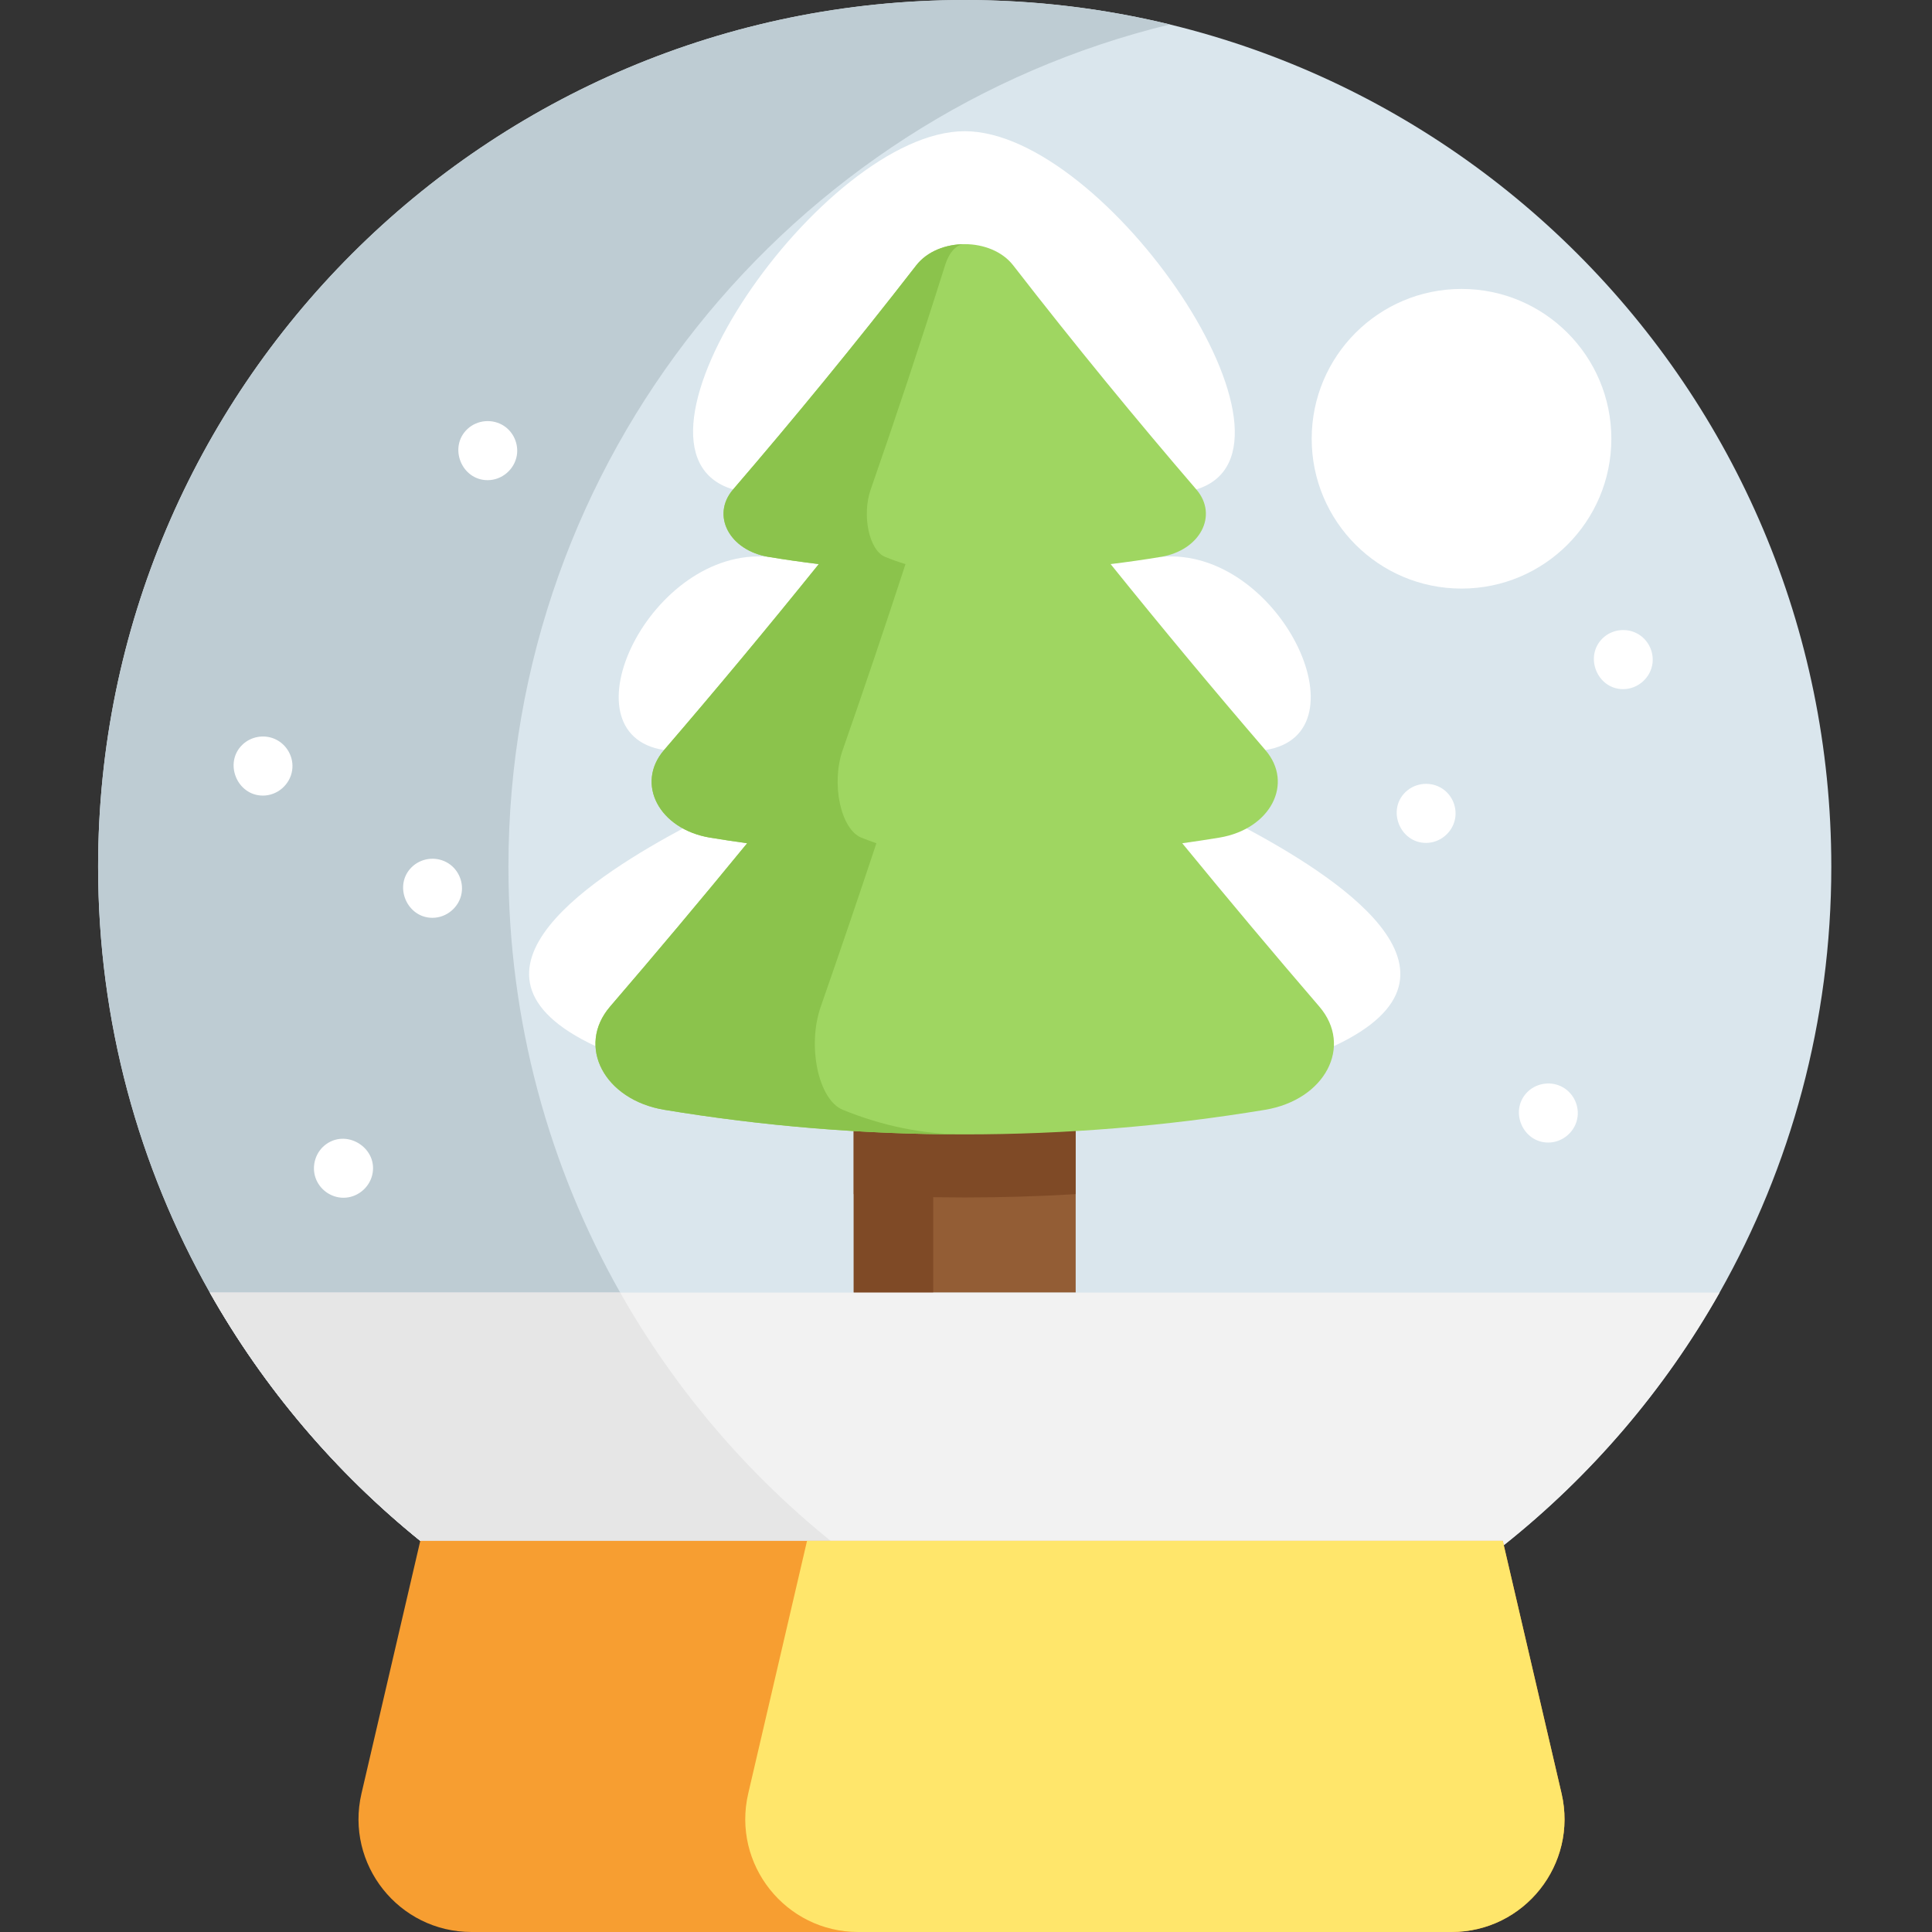 <svg height="512pt" viewBox="-26 0 512 512" width="512pt" xmlns="http://www.w3.org/2000/svg"><rect x="-26" y="0" width="512" height="512" fill="#333333" stroke="none"/><path d="m459.316 229.676c0 41.031-10.762 79.547-29.609 112.875-14.609 25.852-34.094 48.578-57.188 66.945l-287.141-1.148c-22.477-18.168-41.453-40.488-55.766-65.797-18.852-33.328-29.613-71.844-29.613-112.875 0-126.84 102.828-229.664 229.664-229.664 126.836 0 229.652 102.824 229.652 229.664zm0 0" fill="#dae6ed"/><path d="m85.375 408.336c-22.473-18.168-41.449-40.488-55.762-65.793-18.852-33.332-29.613-71.848-29.613-112.879 0-126.84 102.824-229.664 229.664-229.664 18.734 0 36.938 2.246 54.375 6.477-100.602 24.422-175.301 115.086-175.301 223.188 0 41.031 10.766 79.547 29.613 112.879 14.316 25.305 33.289 47.625 55.766 65.793zm0 0" fill="#beccd3"/><path d="m327.496 277.238c42.066-19.633-1.684-46.121-23.156-57.688l4.992-20.781c27.438-4.23 3.539-54.086-27.691-51.188l9.391-17.879c33.715-10.293-23.758-94.93-61.371-94.93-37.617 0-96.125 84.637-61.375 94.93l9.395 17.879c-31.23-2.898-55.129 46.957-27.695 51.188l4.992 20.781c-21.473 11.566-65.223 38.055-23.152 57.688" fill="#fff"/><path d="m200.25 281.367h58.816v61.191h-58.816zm0 0" fill="#935d35"/><path d="m200.25 281.367h21.055v61.191h-21.055zm0 0" fill="#7f4a26"/><path d="m259.066 281.367v35.09c-19.57 1.18-39.246 1.18-58.816 0v-35.09zm0 0" fill="#7f4a26"/><path d="m323.621 266.738c-12.008-13.961-24.125-28.383-36.312-43.266 3.281-.461 6.559-.949 9.828-1.492 13.512-2.234 19.863-14.301 12.195-23.215-13.527-15.73-27.227-32.164-41.008-49.273 4.453-.543 8.895-1.176 13.312-1.91 10.41-1.723 15.301-11.016 9.395-17.879-15.945-18.543-32.199-38.332-48.512-59.367-5.828-7.512-19.895-7.512-25.719 0-16.312 21.035-32.566 40.824-48.516 59.367-5.906 6.863-1.012 16.156 9.398 17.879 4.418.734 8.859 1.367 13.312 1.91-13.781 17.109-27.48 33.543-41.008 49.273-7.668 8.914-1.316 20.98 12.195 23.215 3.266.543 6.543 1.031 9.828 1.492-12.188 14.883-24.309 29.305-36.312 43.266-9.039 10.508-1.551 24.738 14.383 27.375 52.457 8.684 106.699 8.684 159.156 0 15.934-2.637 23.422-16.867 14.383-27.375zm0 0" fill="#9fd661"/><path d="m197.363 294.113c10.648 4.348 21.473 6.512 32.297 6.512-26.676 0-53.352-2.164-79.578-6.512-15.934-2.633-23.426-16.863-14.387-27.375 12.008-13.961 24.125-28.379 36.309-43.27-3.281-.457-6.562-.949-9.82-1.48-13.512-2.238-19.863-14.305-12.203-23.219 13.531-15.727 27.227-32.16 41.012-49.277-4.453-.543-8.895-1.18-13.312-1.91-10.406-1.715-15.297-11.016-9.395-17.879 15.945-18.547 32.191-38.324 48.516-59.359 2.914-3.762 7.887-5.633 12.859-5.633-2.027 0-4.043 1.871-5.223 5.633-6.625 21.035-13.219 40.812-19.688 59.359-2.402 6.863-.418 16.164 3.816 17.879 1.785.73 3.594 1.367 5.402 1.91-5.59 17.117-11.148 33.551-16.645 49.277-3.117 8.914-.535 20.98 4.949 23.219 1.328.531 2.656 1.023 3.984 1.48-4.945 14.891-9.867 29.309-14.734 43.27-3.668 10.512-.629 24.742 5.84 27.375zm0 0" fill="#8bc34c"/><path d="m429.707 342.551c-14.609 25.852-34.094 48.578-57.188 66.945l-179.539 31.727-107.602-32.875c-22.477-18.168-41.453-40.488-55.766-65.797zm0 0" fill="#f2f2f2"/><path d="m194.117 408.34-1.137.438-107.602-.43c-22.477-18.168-41.453-40.488-55.766-65.797h108.75c14.316 25.309 33.281 47.617 55.754 65.789zm0 0" fill="#e6e6e6"/><path d="m358.676 512h-259.734c-19.258 0-33.512-17.941-29.145-36.707l15.582-66.953h286.867l15.582 66.953c4.355 18.766-9.887 36.707-29.152 36.707zm0 0" fill="#f79e31"/><path d="m358.676 512h-157.242c-19.258 0-33.512-17.941-29.145-36.707l15.582-66.953h184.375l15.582 66.953c4.355 18.766-9.887 36.707-29.152 36.707zm0 0" fill="#ffe66b"/><g fill="#fff"><path d="m401.023 116.273c0 21.93-17.777 39.707-39.703 39.707-21.93 0-39.707-17.777-39.707-39.707 0-21.926 17.777-39.703 39.707-39.703 21.926 0 39.703 17.777 39.703 39.703zm0 0"/><path d="m103.234 127.25c-6.945 0-10.406-8.762-5.402-13.516 2.633-2.5 6.734-2.844 9.758-.84 2.535 1.676 3.879 4.816 3.371 7.809-.633 3.719-3.941 6.547-7.727 6.547zm0 0"/><path d="m43.676 210.84c-6.891 0-10.414-8.715-5.422-13.496 2.266-2.172 5.727-2.777 8.594-1.5 3.18 1.414 5.09 4.84 4.578 8.289-.562 3.789-3.902 6.707-7.75 6.707zm0 0"/><path d="m88.605 243.23c-6.832 0-10.379-8.57-5.539-13.383 2.426-2.414 6.215-2.961 9.23-1.363 2.957 1.566 4.594 4.953 4.027 8.246-.633 3.699-3.965 6.5-7.719 6.5zm0 0"/><path d="m351.914 223.379c-6.93 0-10.426-8.766-5.398-13.516 2.633-2.488 6.73-2.852 9.754-.84 2.586 1.719 3.918 4.922 3.34 7.969-.691 3.648-3.969 6.387-7.695 6.387zm0 0"/><path d="m404.156 182.629c-6.938 0-10.395-8.758-5.398-13.516 2.426-2.312 6.141-2.797 9.094-1.23 2.84 1.504 4.465 4.684 4.082 7.867-.469 3.867-3.879 6.879-7.777 6.879zm0 0"/><path d="m384.305 302.789c-6.711 0-10.285-8.25-5.754-13.16 2.297-2.484 6.051-3.203 9.102-1.758 3.035 1.434 4.824 4.707 4.426 8.035-.461 3.871-3.875 6.883-7.773 6.883zm0 0"/><path d="m65.02 317.418c-3.309 0-6.336-2.172-7.406-5.293-1.117-3.254.07-6.977 2.891-8.953 5.805-4.066 13.887 1.414 12.109 8.332-.883 3.426-4.047 5.914-7.594 5.914zm0 0"/></g></svg>